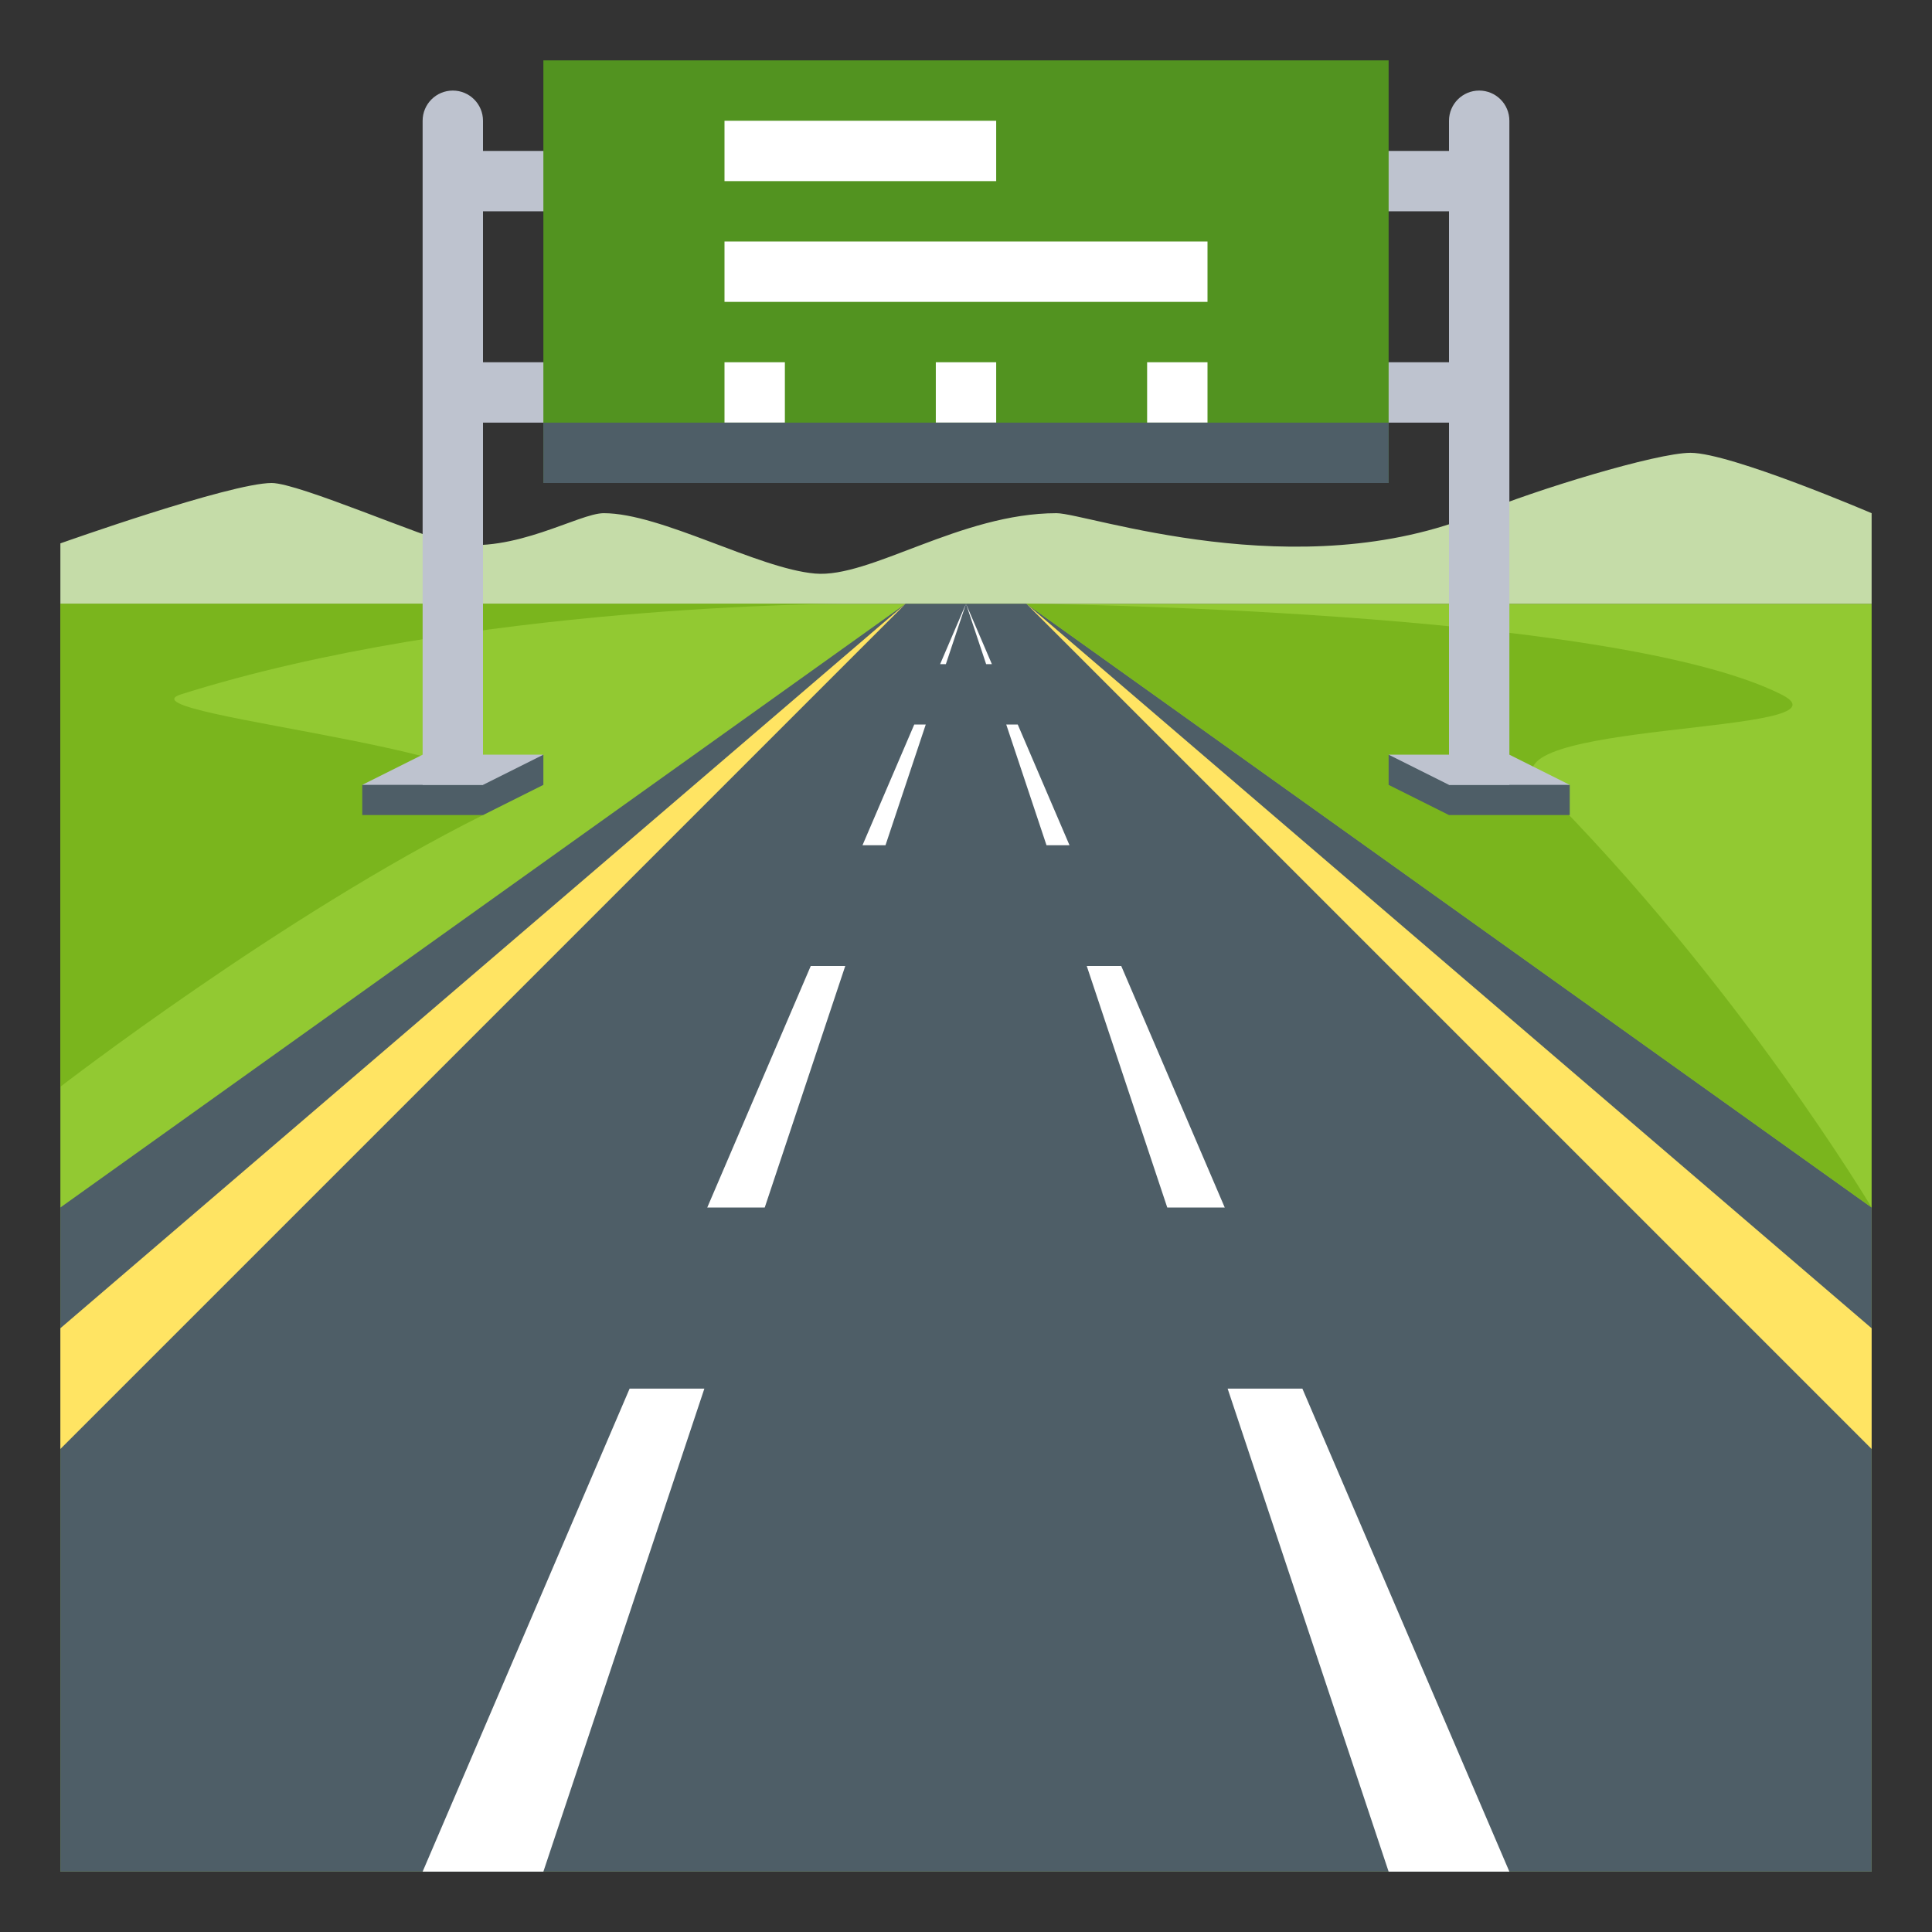 <?xml version="1.0" encoding="utf-8"?>
<!-- Generator: Adobe Illustrator 16.2.0, SVG Export Plug-In . SVG Version: 6.00 Build 0)  -->
<!DOCTYPE svg PUBLIC "-//W3C//DTD SVG 1.1//EN" "http://www.w3.org/Graphics/SVG/1.1/DTD/svg11.dtd">
<svg version="1.1" id="Layer_1" xmlns="http://www.w3.org/2000/svg" xmlns:xlink="http://www.w3.org/1999/xlink" x="0px" y="0px"
	 width="64px" height="64px" viewBox="0 0 64 64" enable-background="new 0 0 64 64" xml:space="preserve">
<rect x="0" y="0" width="64" height="64" fill="#333333" stroke="none"/>
<rect x="2" y="20" fill="#92C932" width="60" height="42"/>
<path fill="#C5DCA8" d="M49,17c-6,2.496-13,0-14,0c-3.181,0-6.176,2.159-8,2c-1.897-0.165-5.096-2-7-2c-0.827,0-2.969,1.352-5,1
	c-0.888-0.154-5.099-2-6-2c-1.375,0-7,2-7,2v2h60v-3c0,0-4.666-2-6-2C54.875,15,50.847,16.232,49,17z"/>
<polygon fill="#4E5E67" points="34,20 30,20 2,40 2,62 62,62 62,40 "/>
<polygon fill="#FFE463" points="2,44 2,48 30,20 "/>
<polygon fill="#FFE463" points="62,44 62,48 34,20 "/>
<rect x="15" y="5" fill="#BEC3CF" width="34" height="2"/>
<rect x="15" y="12" fill="#BEC3CF" width="34" height="2"/>
<path fill="#7AB51D" d="M6,23c9.5-3,22-3,22-3H2v16c0,0,7.345-5.673,14-9C20,25,3.686,23.73,6,23z"/>
<path fill="#7AB51D" d="M59,23c2.721,1.36-10.15,0.85-8,3c6.584,6.584,11,14,11,14L34,20C34,20,53.333,20.167,59,23z"/>
<polygon fill="#4E5E67" points="12,26 12,27 16,27 18,26 18,25 "/>
<polygon fill="#BEC3CF" points="14,25 12,26 16,26 18,25 "/>
<rect x="18" y="2" fill="#529320" width="28" height="14"/>
<path fill="#BEC3CF" d="M15,3c-0.552,0-1,0.448-1,1v22h2V4C16,3.448,15.552,3,15,3z"/>
<polygon fill="#4E5E67" points="52,26 52,27 48,27 46,26 46,25 "/>
<polygon fill="#BEC3CF" points="50,25 52,26 48,26 46,25 "/>
<path fill="#BEC3CF" d="M49,3c-0.553,0-1,0.448-1,1v22h2V4C50,3.448,49.553,3,49,3z"/>
<rect x="24" y="8" fill="#FFFFFF" width="16" height="2"/>
<rect x="24" y="4" fill="#FFFFFF" width="9" height="2"/>
<rect x="24" y="12" fill="#FFFFFF" width="2" height="2"/>
<rect x="31" y="12" fill="#FFFFFF" width="2" height="2"/>
<rect x="38" y="12" fill="#FFFFFF" width="2" height="2"/>
<rect x="18" y="14" fill="#4E5E67" width="28" height="2"/>
<g>
	<polygon fill="#FFFFFF" points="25.333,40 28,32 26.857,32 23.429,40 	"/>
	<polygon fill="#FFFFFF" points="28.571,28 29.333,28 30.667,24 30.286,24 	"/>
	<polygon fill="#FFFFFF" points="20.857,46 14,62 18,62 23.333,46 	"/>
	<polygon fill="#FFFFFF" points="31.333,22 32,20 31.143,22 	"/>
</g>
<g>
	<polygon fill="#FFFFFF" points="40.571,40 37.143,32 36,32 38.667,40 	"/>
	<polygon fill="#FFFFFF" points="34.667,28 35.429,28 33.714,24 33.333,24 	"/>
	<polygon fill="#FFFFFF" points="32.857,22 32,20 32.667,22 	"/>
	<polygon fill="#FFFFFF" points="43.143,46 40.667,46 46,62 50,62 	"/>
</g>
</svg>
